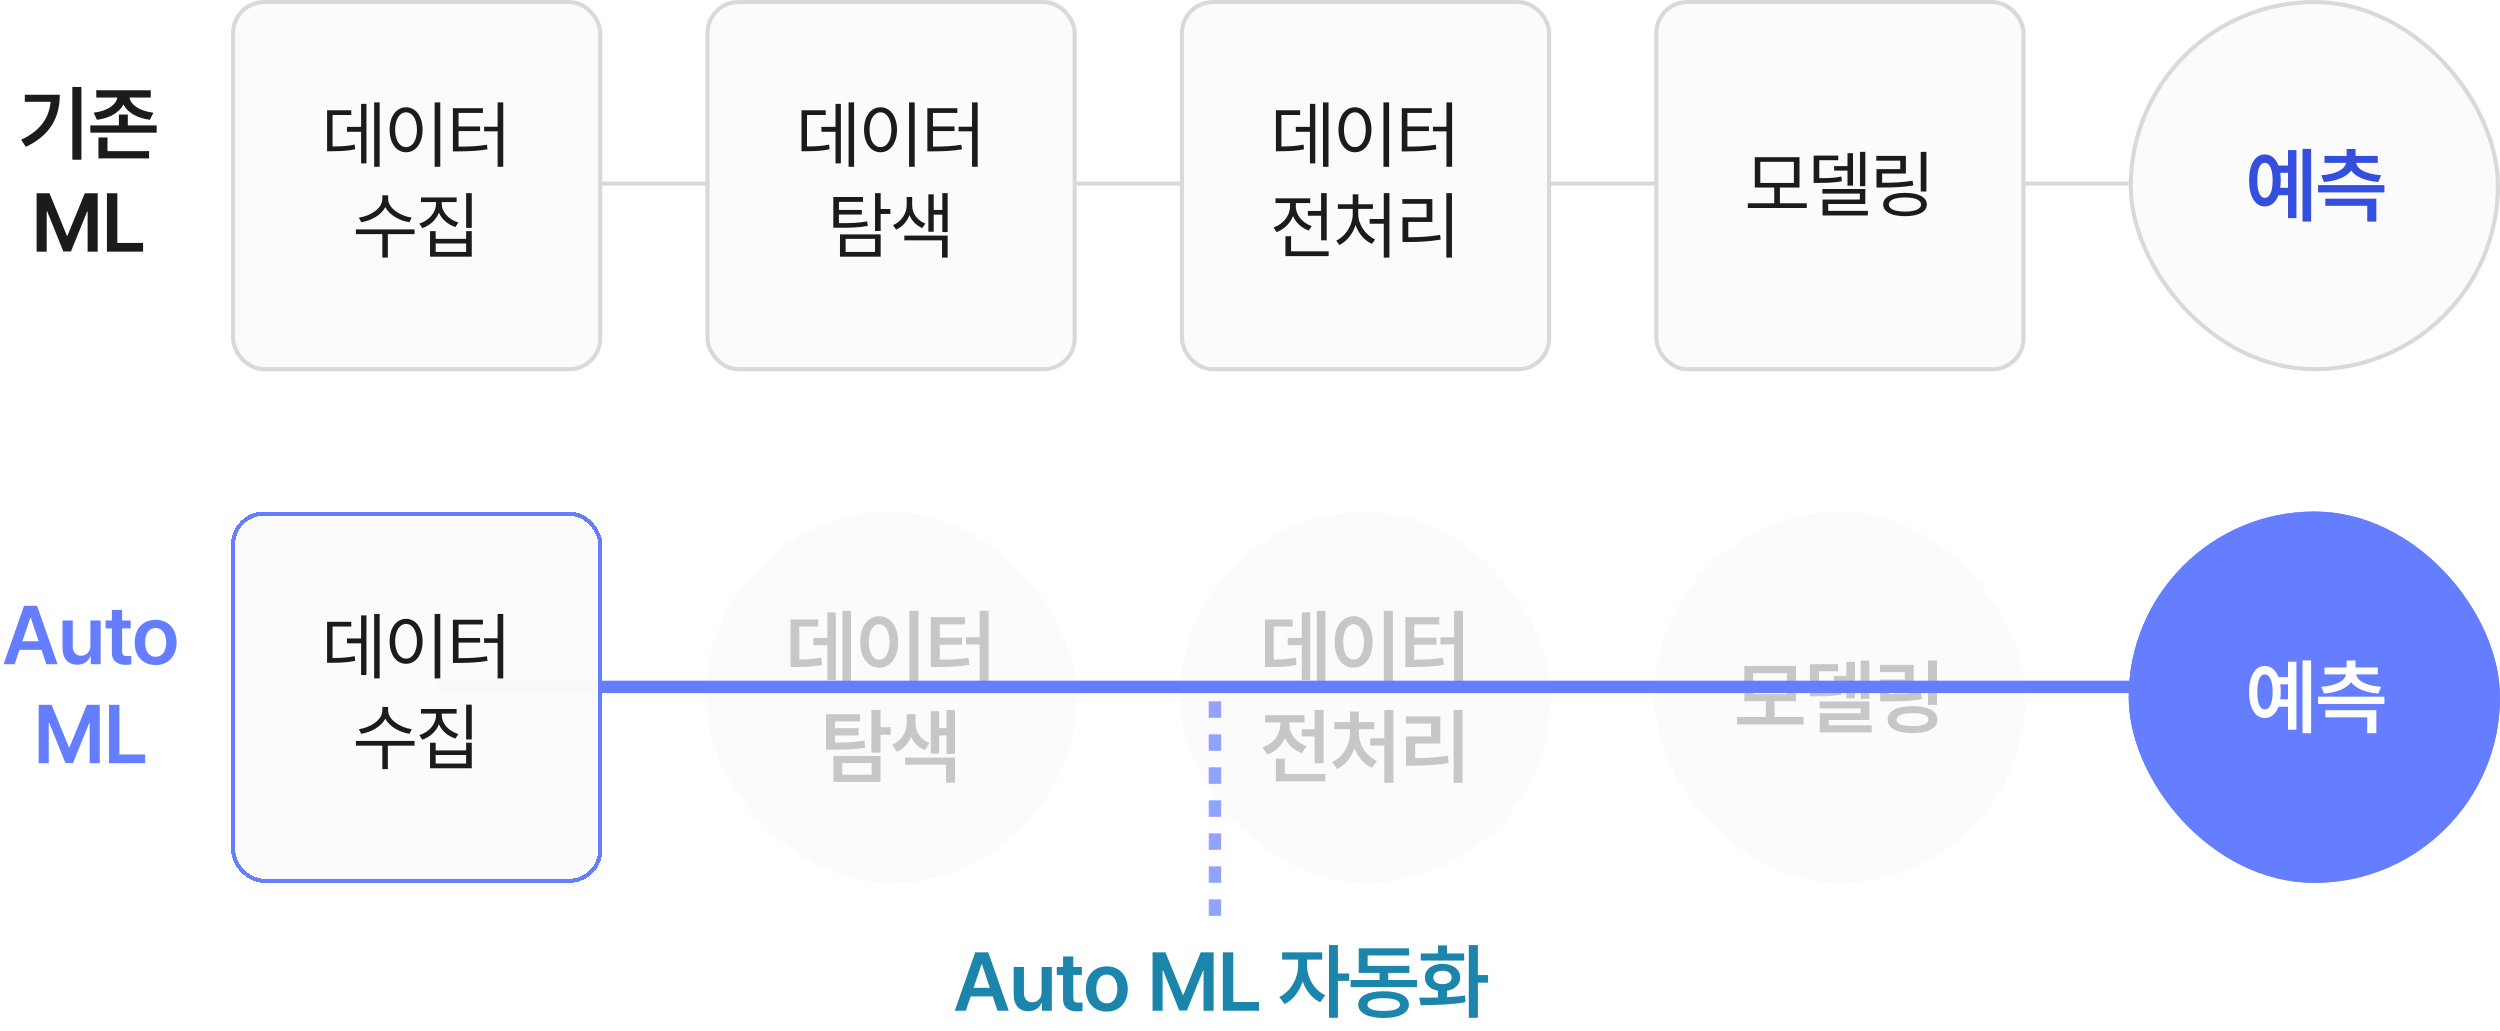 <svg width="606" height="250" viewBox="0 0 606 250" fill="none" xmlns="http://www.w3.org/2000/svg">
<g clip-path="url(#clip0_209_62)">
<line x1="106" y1="44.5" x2="516" y2="44.5" stroke="#D9D9D9"/>
<rect x="56.5" y="0.5" width="89" height="89" rx="7.5" fill="#FBFBFB" stroke="#D9D9D9"/>
<path d="M92.029 24.816V40.44H90.697V24.816H92.029ZM79.285 36.66V26.724H85.153V27.876H80.617V35.508C82.867 35.49 84.289 35.4 85.981 35.04L86.089 36.192C84.307 36.57 82.777 36.642 80.257 36.66H79.285ZM84.109 31.944V30.756H87.529V25.176H88.825V39.612H87.529V31.944H84.109ZM106.722 24.816V40.44H105.354V24.816H106.722ZM94.446 31.44C94.446 28.128 96.102 26.022 98.442 26.004C100.746 26.022 102.42 28.128 102.438 31.44C102.42 34.788 100.746 36.894 98.442 36.912C96.102 36.894 94.446 34.788 94.446 31.44ZM95.778 31.44C95.778 33.996 96.858 35.67 98.442 35.652C99.99 35.67 101.07 33.996 101.07 31.44C101.07 28.92 99.99 27.246 98.442 27.228C96.858 27.246 95.778 28.92 95.778 31.44ZM121.99 24.816V40.44H120.622V31.836H117.346V30.72H120.622V24.816H121.99ZM109.786 36.696V26.22H117.058V27.372H111.154V30.648H116.374V31.764H111.154V35.544C114.016 35.526 115.87 35.454 118.03 35.076L118.174 36.192C115.906 36.57 113.98 36.678 110.974 36.696H109.786ZM94.083 48.256C94.101 50.452 96.981 52.36 99.807 52.756L99.231 53.872C96.801 53.476 94.407 52.126 93.399 50.218C92.391 52.144 89.997 53.476 87.567 53.872L86.991 52.756C89.817 52.36 92.679 50.488 92.679 48.256V47.356H94.083V48.256ZM86.271 56.752V55.6H100.491V56.752H94.011V62.44H92.679V56.752H86.271ZM107.084 49.372C107.084 51.424 108.776 53.224 111.116 53.944L110.396 55.024C108.56 54.448 107.102 53.188 106.4 51.568C105.716 53.296 104.24 54.646 102.368 55.312L101.648 54.196C104.006 53.458 105.68 51.532 105.68 49.372V48.976H102.044V47.86H110.684V48.976H107.084V49.372ZM104.24 62.224V56.032H105.608V57.904H112.988V56.032H114.356V62.224H104.24ZM105.608 61.072H112.988V59.02H105.608V61.072ZM112.988 55.24V46.816H114.356V55.24H112.988Z" fill="#1B1B1D"/>
<path d="M19.735 21.08V38.72H17.535V21.08H19.735ZM5.135 33.88C9.735 31.68 11.875 28.7 12.275 24.68H6.015V22.96H14.495C14.475 28.22 12.435 32.68 6.255 35.6L5.135 33.88ZM36.54 21.88V23.64H31.4C31.62 25.32 33.76 26.92 37.18 27.32L36.34 29.04C33.18 28.64 30.86 27.22 29.92 25.32C28.98 27.22 26.66 28.64 23.5 29.04L22.7 27.32C26.1 26.92 28.22 25.32 28.44 23.64H23.34V21.88H36.54ZM21.9 32.16V30.4H28.82V27.76H30.98V30.4H37.98V32.16H21.9ZM23.86 38.4V33.32H26.06V36.64H36.14V38.4H23.86ZM8.879 46.84H11.999L16.199 57.12H16.359L20.559 46.84H23.679V61H21.239V51.28H21.119L17.199 60.96H15.359L11.439 51.24H11.319V61H8.879V46.84ZM25.921 61V46.84H28.441V58.88H34.681V61H25.921Z" fill="#1B1B1D"/>
<path d="M3.551 161H0.871L5.831 146.84H8.991L13.951 161H11.231L10.071 157.52H4.731L3.551 161ZM5.431 155.44H9.371L7.471 149.76H7.351L5.431 155.44ZM21.918 156.52V150.4H24.398V161H21.998V159.12H21.878C21.398 160.3 20.298 161.14 18.678 161.12C16.598 161.14 15.158 159.7 15.158 157.16V150.4H17.638V156.76C17.638 158.12 18.458 158.96 19.638 158.96C20.758 158.96 21.918 158.16 21.918 156.52ZM31.678 150.4V152.32H29.598V157.8C29.598 158.84 30.098 159.04 30.718 159.04C31.018 159.06 31.498 159.02 31.838 159V161.04C31.518 161.1 31.038 161.14 30.398 161.16C28.538 161.14 27.098 160.22 27.118 158.24V152.32H25.598V150.4H27.118V147.84H29.598V150.4H31.678ZM37.728 161.2C34.608 161.22 32.628 159.02 32.648 155.76C32.628 152.44 34.608 150.26 37.728 150.24C40.808 150.26 42.788 152.44 42.808 155.76C42.788 159.02 40.808 161.22 37.728 161.2ZM35.168 155.72C35.148 157.68 36.008 159.22 37.728 159.2C39.428 159.22 40.268 157.68 40.288 155.72C40.268 153.78 39.428 152.22 37.728 152.24C36.008 152.22 35.148 153.78 35.168 155.72ZM9.379 170.84H12.499L16.699 181.12H16.859L21.059 170.84H24.179V185H21.739V175.28H21.619L17.699 184.96H15.859L11.939 175.24H11.819V185H9.379V170.84ZM26.421 185V170.84H28.941V182.88H35.181V185H26.421Z" fill="#657DFF"/>
<rect x="171.5" y="0.5" width="89" height="89" rx="7.5" fill="#FBFBFB" stroke="#D9D9D9"/>
<path d="M207.029 24.816V40.44H205.697V24.816H207.029ZM194.285 36.66V26.724H200.153V27.876H195.617V35.508C197.867 35.49 199.289 35.4 200.981 35.04L201.089 36.192C199.307 36.57 197.777 36.642 195.257 36.66H194.285ZM199.109 31.944V30.756H202.529V25.176H203.825V39.612H202.529V31.944H199.109ZM221.722 24.816V40.44H220.354V24.816H221.722ZM209.446 31.44C209.446 28.128 211.102 26.022 213.442 26.004C215.746 26.022 217.42 28.128 217.438 31.44C217.42 34.788 215.746 36.894 213.442 36.912C211.102 36.894 209.446 34.788 209.446 31.44ZM210.778 31.44C210.778 33.996 211.858 35.67 213.442 35.652C214.99 35.67 216.07 33.996 216.07 31.44C216.07 28.92 214.99 27.246 213.442 27.228C211.858 27.246 210.778 28.92 210.778 31.44ZM236.99 24.816V40.44H235.622V31.836H232.346V30.72H235.622V24.816H236.99ZM224.786 36.696V26.22H232.058V27.372H226.154V30.648H231.374V31.764H226.154V35.544C229.016 35.526 230.87 35.454 233.03 35.076L233.174 36.192C230.906 36.57 228.98 36.678 225.974 36.696H224.786ZM209.191 47.752V48.94H203.359V50.884H208.903V52H203.359V54.088C206.419 54.106 208.147 54.052 210.199 53.656L210.379 54.772C208.201 55.15 206.401 55.222 203.179 55.204H201.991V47.752H209.191ZM203.611 62.224V56.824H213.475V62.224H203.611ZM204.979 61.072H212.107V57.904H204.979V61.072ZM212.107 55.996V46.816H213.475V50.668H215.815V51.856H213.475V55.996H212.107ZM221.112 49.876C221.112 51.64 222.3 53.422 224.316 54.196L223.56 55.276C222.084 54.664 221.004 53.512 220.464 52.144C219.888 53.656 218.754 54.988 217.224 55.672L216.468 54.592C218.538 53.692 219.78 51.64 219.78 49.876V47.752H221.112V49.876ZM219.204 58.264V57.112H229.716V62.44H228.348V58.264H219.204ZM225.036 56.176V47.104H226.332V50.884H228.42V46.816H229.716V56.248H228.42V52.036H226.332V56.176H225.036Z" fill="#1B1B1D"/>
<rect x="286.5" y="0.5" width="89" height="89" rx="7.5" fill="#FBFBFB" stroke="#D9D9D9"/>
<path d="M322.029 24.816V40.44H320.697V24.816H322.029ZM309.285 36.66V26.724H315.153V27.876H310.617V35.508C312.867 35.49 314.289 35.4 315.981 35.04L316.089 36.192C314.307 36.57 312.777 36.642 310.257 36.66H309.285ZM314.109 31.944V30.756H317.529V25.176H318.825V39.612H317.529V31.944H314.109ZM336.722 24.816V40.44H335.354V24.816H336.722ZM324.446 31.44C324.446 28.128 326.102 26.022 328.442 26.004C330.746 26.022 332.42 28.128 332.438 31.44C332.42 34.788 330.746 36.894 328.442 36.912C326.102 36.894 324.446 34.788 324.446 31.44ZM325.778 31.44C325.778 33.996 326.858 35.67 328.442 35.652C329.99 35.67 331.07 33.996 331.07 31.44C331.07 28.92 329.99 27.246 328.442 27.228C326.858 27.246 325.778 28.92 325.778 31.44ZM351.99 24.816V40.44H350.622V31.836H347.346V30.72H350.622V24.816H351.99ZM339.786 36.696V26.22H347.058V27.372H341.154V30.648H346.374V31.764H341.154V35.544C344.016 35.526 345.87 35.454 348.03 35.076L348.174 36.192C345.906 36.57 343.98 36.678 340.974 36.696H339.786ZM321.597 46.816V58.264H320.229V52.288H317.025V51.136H320.229V46.816H321.597ZM308.709 55.132C311.031 54.34 312.705 52.27 312.705 50.02V49.228H309.177V48.076H317.601V49.228H314.109V50.02C314.091 52.054 315.657 54.016 317.961 54.808L317.241 55.888C315.459 55.258 314.091 53.962 313.425 52.36C312.741 54.16 311.283 55.582 309.429 56.284L308.709 55.132ZM311.589 62.08V57.256H312.957V60.928H322.065V62.08H311.589ZM336.794 46.816V62.44H335.426V54.232H332.006V53.08H335.426V46.816H336.794ZM323.906 58.336C326.174 57.256 327.902 54.592 327.902 51.892V50.632H324.302V49.516H327.902V47.104H329.27V49.516H332.798V50.632H329.234V51.892C329.252 54.466 331.016 57.004 333.338 58.048L332.546 59.128C330.764 58.318 329.288 56.608 328.586 54.556C327.902 56.734 326.444 58.534 324.662 59.38L323.906 58.336ZM351.954 46.816V62.44H350.586V46.816H351.954ZM339.93 49.408V48.256H347.202V53.8H341.37V57.508C343.98 57.508 346.266 57.4 349.074 56.932L349.218 58.084C346.338 58.552 343.962 58.66 341.262 58.66H339.966V52.684H345.798V49.408H339.93Z" fill="#1B1B1D"/>
<rect x="401.5" y="0.5" width="89" height="89" rx="7.5" fill="#FBFBFB" stroke="#D9D9D9"/>
<path d="M437.965 49.272V50.424H423.673V49.272H430.081V45.456H425.365V38.112H436.201V45.456H431.449V49.272H437.965ZM426.697 44.34H434.833V39.228H426.697V44.34ZM452.154 36.816V45.132H450.858V36.816H452.154ZM439.626 44.34V37.716H445.602V38.832H440.994V43.188C443.136 43.206 444.594 43.134 446.358 42.792L446.466 43.944C444.558 44.268 443.028 44.34 440.598 44.34H439.626ZM441.75 46.932V45.816H452.154V49.452H443.154V51.108H452.766V52.224H441.786V48.372H450.822V46.932H441.75ZM444.594 41.352V40.272H447.834V37.14H449.166V44.988H447.834V41.352H444.594ZM466.954 36.816V46.428H465.586V36.816H466.954ZM454.822 38.94V37.788H461.986V42.072H456.226V44.304C459.016 44.304 461.086 44.232 463.606 43.8L463.786 44.952C461.158 45.384 459.016 45.456 456.154 45.456H454.858V40.992H460.618V38.94H454.822ZM456.478 49.56C456.496 47.778 458.476 46.752 461.77 46.752C465.046 46.752 467.062 47.778 467.062 49.56C467.062 51.36 465.046 52.386 461.77 52.404C458.476 52.386 456.496 51.36 456.478 49.56ZM457.846 49.56C457.864 50.658 459.34 51.288 461.77 51.288C464.2 51.288 465.676 50.658 465.658 49.56C465.676 48.498 464.2 47.85 461.77 47.868C459.34 47.85 457.864 48.498 457.846 49.56Z" fill="#1B1B1D"/>
<rect x="516.5" y="0.5" width="89" height="89" rx="44.5" fill="#FBFBFB" stroke="#D9D9D9"/>
<path d="M560.215 36.08V53.72H558.135V36.08H560.215ZM545.175 43.72C545.175 39.84 546.675 37.42 548.975 37.44C550.475 37.42 551.635 38.4 552.295 40.12H554.615V36.4H556.655V52.88H554.615V47.32H552.295C551.655 49.06 550.475 50.04 548.975 50.04C546.675 50.04 545.175 47.62 545.175 43.72ZM547.175 43.72C547.155 46.48 547.835 47.96 548.975 47.96C550.155 47.96 550.875 46.48 550.895 43.72C550.875 40.96 550.155 39.46 548.975 39.48C547.835 39.46 547.155 40.96 547.175 43.72ZM552.735 41.88C552.815 42.44 552.855 43.06 552.855 43.72C552.855 44.36 552.815 44.96 552.735 45.52H554.615V41.88H552.735ZM577.98 44.88V46.64H561.9V44.88H577.98ZM562.66 42.48C566.34 42.22 568.42 41 568.68 39.48H563.46V37.8H568.82V36.12H570.98V37.8H576.38V39.48H571.12C571.38 41 573.46 42.22 577.18 42.48L576.5 44.12C573.34 43.86 571 42.88 569.92 41.34C568.8 42.88 566.46 43.86 563.34 44.12L562.66 42.48ZM563.66 49.88V48.16H576.02V53.72H573.82V49.88H563.66Z" fill="#344EDE"/>
<g opacity="0.4">
<rect x="171" y="124" width="90" height="90" rx="45" fill="#F5F5F5"/>
<path d="M206.272 148.08V165.72H204.192V148.08H206.272ZM191.632 161.68V150.16H198.352V151.88H193.752V159.88C195.852 159.86 197.352 159.76 199.072 159.4L199.272 161.2C197.272 161.6 195.512 161.68 192.832 161.68H191.632ZM197.152 156.4V154.64H200.552V148.44H202.592V164.88H200.552V156.4H197.152ZM222.637 148.08V165.76H220.437V148.08H222.637ZM208.517 155.6C208.497 151.8 210.437 149.38 213.117 149.36C215.777 149.38 217.717 151.8 217.717 155.6C217.717 159.44 215.777 161.86 213.117 161.84C210.437 161.86 208.497 159.44 208.517 155.6ZM210.597 155.6C210.597 158.32 211.617 159.9 213.117 159.88C214.597 159.9 215.617 158.32 215.637 155.6C215.617 152.92 214.597 151.32 213.117 151.32C211.617 151.32 210.597 152.92 210.597 155.6ZM239.643 148.08V165.76H237.483V156.2H234.163V154.48H237.483V148.08H239.643ZM225.643 161.68V149.6H233.883V151.36H227.803V154.56H233.203V156.28H227.803V159.92C230.503 159.88 232.503 159.8 234.763 159.44L235.003 161.16C232.423 161.58 230.163 161.68 227.003 161.68H225.643ZM208.475 173.12V174.88H202.395V176.52H208.115V178.28H202.395V180C205.435 180 207.355 179.92 209.515 179.52L209.755 181.24C207.335 181.66 205.235 181.72 201.635 181.72H200.235V173.12H208.475ZM202.035 189.52V183.24H213.435V189.52H202.035ZM204.155 187.76H211.275V184.96H204.155V187.76ZM211.235 182.44V172.08H213.435V176.28H215.915V178.12H213.435V182.44H211.235ZM221.92 175.28C221.9 177.26 223 179.2 225.32 180.12L224.16 181.8C222.6 181.18 221.5 180.02 220.86 178.6C220.22 180.18 219.06 181.52 217.4 182.24L216.24 180.56C218.66 179.52 219.8 177.28 219.8 175.28V173.12H221.92V175.28ZM219.4 185.36V183.64H231.48V189.72H229.32V185.36H219.4ZM225.64 182.68V172.4H227.64V176.48H229.44V172.12H231.48V182.76H229.44V178.28H227.64V182.68H225.64Z" fill="#1B1B1D" fill-opacity="0.6"/>
</g>
<g opacity="0.4">
<rect x="286" y="124" width="90" height="90" rx="45" fill="#F5F5F5"/>
<path d="M321.272 148.08V165.72H319.192V148.08H321.272ZM306.632 161.68V150.16H313.352V151.88H308.752V159.88C310.852 159.86 312.352 159.76 314.072 159.4L314.272 161.2C312.272 161.6 310.512 161.68 307.832 161.68H306.632ZM312.152 156.4V154.64H315.552V148.44H317.592V164.88H315.552V156.4H312.152ZM337.637 148.08V165.76H335.437V148.08H337.637ZM323.517 155.6C323.497 151.8 325.437 149.38 328.117 149.36C330.777 149.38 332.717 151.8 332.717 155.6C332.717 159.44 330.777 161.86 328.117 161.84C325.437 161.86 323.497 159.44 323.517 155.6ZM325.597 155.6C325.597 158.32 326.617 159.9 328.117 159.88C329.597 159.9 330.617 158.32 330.637 155.6C330.617 152.92 329.597 151.32 328.117 151.32C326.617 151.32 325.597 152.92 325.597 155.6ZM354.643 148.08V165.76H352.483V156.2H349.163V154.48H352.483V148.08H354.643ZM340.643 161.68V149.6H348.883V151.36H342.803V154.56H348.203V156.28H342.803V159.92C345.503 159.88 347.503 159.8 349.763 159.44L350.003 161.16C347.423 161.58 345.163 161.68 342.003 161.68H340.643ZM320.832 172.12V185H318.672V178.52H315.552V176.76H318.672V172.12H320.832ZM306.032 181.16C308.832 180.26 310.332 177.94 310.352 175.6V175.12H306.672V173.36H316.192V175.12H312.552V175.6C312.552 177.74 313.972 179.94 316.712 180.84L315.592 182.56C313.632 181.9 312.232 180.54 311.472 178.88C310.692 180.72 309.232 182.2 307.152 182.92L306.032 181.16ZM309.272 189.4V183.88H311.432V187.64H321.272V189.4H309.272ZM337.757 172.08V189.76H335.557V180.72H332.157V178.96H335.557V172.08H337.757ZM322.917 184.72C325.657 183.48 327.217 180.46 327.237 177.68V176.76H323.437V175.04H327.237V172.48H329.397V175.04H333.117V176.76H329.397V177.68C329.377 180.36 330.977 183.2 333.757 184.44L332.597 186.12C330.577 185.26 329.097 183.48 328.317 181.36C327.557 183.6 326.097 185.5 324.077 186.4L322.917 184.72ZM354.523 172.08V189.76H352.363V172.08H354.523ZM340.803 185.6V178.52H346.883V175.4H340.803V173.64H349.123V180.24H343.043V183.8C345.823 183.78 348.203 183.64 350.963 183.2L351.163 184.96C348.163 185.48 345.523 185.58 342.363 185.6H340.803Z" fill="#1B1B1D" fill-opacity="0.6"/>
</g>
<g opacity="0.4">
<rect x="401" y="124" width="90" height="90" rx="45" fill="#F5F5F5"/>
<path d="M437.192 173.8V175.6H421.072V173.8H428.032V169.96H422.832V161.44H435.352V169.96H430.152V173.8H437.192ZM424.952 168.24H433.192V163.2H424.952V168.24ZM453.117 160.12V169.4H451.037V160.12H453.117ZM438.717 168.8V161H445.557V162.72H440.917V167.04C443.017 167.04 444.477 166.98 446.197 166.68L446.317 168.4C444.337 168.74 442.677 168.8 439.917 168.8H438.717ZM441.077 171.72V170.04H453.117V174.52H443.277V175.8H453.717V177.52H441.117V172.88H450.997V171.72H441.077ZM444.517 165.52V163.84H447.557V160.44H449.637V169.28H447.557V165.52H444.517ZM469.523 160.12V170.88H467.363V160.12H469.523ZM455.723 162.92V161.16H463.883V166.36H457.883V168.24C460.903 168.2 463.063 168.12 465.603 167.72L465.883 169.48C463.083 169.94 460.683 170.02 457.283 170H455.763V164.72H461.723V162.92H455.723ZM457.563 174.44C457.563 172.36 459.843 171.18 463.603 171.16C467.343 171.18 469.643 172.36 469.643 174.44C469.643 176.52 467.343 177.72 463.603 177.72C459.843 177.72 457.563 176.52 457.563 174.44ZM459.723 174.44C459.723 175.48 461.103 176.02 463.603 176C466.083 176.02 467.463 175.48 467.483 174.44C467.463 173.42 466.083 172.88 463.603 172.88C461.103 172.88 459.723 173.42 459.723 174.44Z" fill="#1B1B1D" fill-opacity="0.6"/>
</g>
<g filter="url(#filter0_d_209_62)">
<line x1="106" y1="166.5" x2="562" y2="166.5" stroke="#657DFF" stroke-width="3"/>
</g>
<g filter="url(#filter1_d_209_62)">
<rect x="516" y="124" width="90" height="90" rx="45" fill="#657DFF"/>
<rect x="517.5" y="125.5" width="87" height="87" rx="43.5" stroke="#657DFF" stroke-width="3"/>
</g>
<path d="M560.215 160.08V177.72H558.135V160.08H560.215ZM545.175 167.72C545.175 163.84 546.675 161.42 548.975 161.44C550.475 161.42 551.635 162.4 552.295 164.12H554.615V160.4H556.655V176.88H554.615V171.32H552.295C551.655 173.06 550.475 174.04 548.975 174.04C546.675 174.04 545.175 171.62 545.175 167.72ZM547.175 167.72C547.155 170.48 547.835 171.96 548.975 171.96C550.155 171.96 550.875 170.48 550.895 167.72C550.875 164.96 550.155 163.46 548.975 163.48C547.835 163.46 547.155 164.96 547.175 167.72ZM552.735 165.88C552.815 166.44 552.855 167.06 552.855 167.72C552.855 168.36 552.815 168.96 552.735 169.52H554.615V165.88H552.735ZM577.98 168.88V170.64H561.9V168.88H577.98ZM562.66 166.48C566.34 166.22 568.42 165 568.68 163.48H563.46V161.8H568.82V160.12H570.98V161.8H576.38V163.48H571.12C571.38 165 573.46 166.22 577.18 166.48L576.5 168.12C573.34 167.86 571 166.88 569.92 165.34C568.8 166.88 566.46 167.86 563.34 168.12L562.66 166.48ZM563.66 173.88V172.16H576.02V177.72H573.82V173.88H563.66Z" fill="white"/>
<g filter="url(#filter2_d_209_62)">
<rect x="56" y="124" width="90" height="90" rx="8" fill="#FBFBFB" fill-opacity="0.984" shape-rendering="crispEdges"/>
<rect x="56.5" y="124.5" width="89" height="89" rx="7.5" stroke="#657DFF" shape-rendering="crispEdges"/>
</g>
<path d="M92.029 148.816V164.44H90.697V148.816H92.029ZM79.285 160.66V150.724H85.153V151.876H80.617V159.508C82.867 159.49 84.289 159.4 85.981 159.04L86.089 160.192C84.307 160.57 82.777 160.642 80.257 160.66H79.285ZM84.109 155.944V154.756H87.529V149.176H88.825V163.612H87.529V155.944H84.109ZM106.722 148.816V164.44H105.354V148.816H106.722ZM94.446 155.44C94.446 152.128 96.102 150.022 98.442 150.004C100.746 150.022 102.42 152.128 102.438 155.44C102.42 158.788 100.746 160.894 98.442 160.912C96.102 160.894 94.446 158.788 94.446 155.44ZM95.778 155.44C95.778 157.996 96.858 159.67 98.442 159.652C99.99 159.67 101.07 157.996 101.07 155.44C101.07 152.92 99.99 151.246 98.442 151.228C96.858 151.246 95.778 152.92 95.778 155.44ZM121.99 148.816V164.44H120.622V155.836H117.346V154.72H120.622V148.816H121.99ZM109.786 160.696V150.22H117.058V151.372H111.154V154.648H116.374V155.764H111.154V159.544C114.016 159.526 115.87 159.454 118.03 159.076L118.174 160.192C115.906 160.57 113.98 160.678 110.974 160.696H109.786ZM94.083 172.256C94.101 174.452 96.981 176.36 99.807 176.756L99.231 177.872C96.801 177.476 94.407 176.126 93.399 174.218C92.391 176.144 89.997 177.476 87.567 177.872L86.991 176.756C89.817 176.36 92.679 174.488 92.679 172.256V171.356H94.083V172.256ZM86.271 180.752V179.6H100.491V180.752H94.011V186.44H92.679V180.752H86.271ZM107.084 173.372C107.084 175.424 108.776 177.224 111.116 177.944L110.396 179.024C108.56 178.448 107.102 177.188 106.4 175.568C105.716 177.296 104.24 178.646 102.368 179.312L101.648 178.196C104.006 177.458 105.68 175.532 105.68 173.372V172.976H102.044V171.86H110.684V172.976H107.084V173.372ZM104.24 186.224V180.032H105.608V181.904H112.988V180.032H114.356V186.224H104.24ZM105.608 185.072H112.988V183.02H105.608V185.072ZM112.988 179.24V170.816H114.356V179.24H112.988Z" fill="#1B1B1D"/>
<path d="M234.117 245H231.437L236.397 230.84H239.557L244.517 245H241.797L240.637 241.52H235.297L234.117 245ZM235.997 239.44H239.937L238.037 233.76H237.917L235.997 239.44ZM252.484 240.52V234.4H254.964V245H252.564V243.12H252.444C251.964 244.3 250.864 245.14 249.244 245.12C247.164 245.14 245.724 243.7 245.724 241.16V234.4H248.204V240.76C248.204 242.12 249.024 242.96 250.204 242.96C251.324 242.96 252.484 242.16 252.484 240.52ZM262.244 234.4V236.32H260.164V241.8C260.164 242.84 260.664 243.04 261.284 243.04C261.584 243.06 262.064 243.02 262.404 243V245.04C262.084 245.1 261.604 245.14 260.964 245.16C259.104 245.14 257.664 244.22 257.684 242.24V236.32H256.164V234.4H257.684V231.84H260.164V234.4H262.244ZM268.294 245.2C265.174 245.22 263.194 243.02 263.214 239.76C263.194 236.44 265.174 234.26 268.294 234.24C271.374 234.26 273.354 236.44 273.374 239.76C273.354 243.02 271.374 245.22 268.294 245.2ZM265.734 239.72C265.714 241.68 266.574 243.22 268.294 243.2C269.994 243.22 270.834 241.68 270.854 239.72C270.834 237.78 269.994 236.22 268.294 236.24C266.574 236.22 265.714 237.78 265.734 239.72ZM279.381 230.84H282.501L286.701 241.12H286.861L291.061 230.84H294.181V245H291.741V235.28H291.621L287.701 244.96H285.861L281.941 235.24H281.821V245H279.381V230.84ZM296.422 245V230.84H298.942V242.88H305.182V245H296.422ZM316.827 234.08C316.807 236.82 318.447 239.94 321.227 241.24L320.027 242.96C318.027 242.02 316.567 240.12 315.767 237.9C314.967 240.34 313.427 242.42 311.387 243.4L310.107 241.68C312.927 240.34 314.647 237.04 314.667 234.08V232.6H310.787V230.84H320.507V232.6H316.827V234.08ZM322.147 246.72V229.08H324.307V235.96H327.027V237.76H324.307V246.72H322.147ZM343.473 237.56V239.28H327.393V237.56H334.393V235.84H329.353V229.88H341.553V231.6H331.513V234.12H341.633V235.84H336.513V237.56H343.473ZM329.233 243.52C329.253 241.44 331.573 240.28 335.393 240.28C339.213 240.28 341.513 241.44 341.513 243.52C341.513 245.56 339.213 246.74 335.393 246.76C331.573 246.74 329.253 245.56 329.233 243.52ZM331.473 243.52C331.453 244.54 332.833 245.06 335.393 245.04C337.933 245.06 339.333 244.54 339.353 243.52C339.333 242.5 337.933 241.96 335.393 241.96C332.833 241.96 331.453 242.5 331.473 243.52ZM358.238 229.08V236.36H360.718V238.2H358.238V246.72H356.038V229.08H358.238ZM344.038 241.84C345.378 241.84 346.938 241.84 348.558 241.8V240.14C346.638 239.82 345.378 238.62 345.398 236.96C345.378 234.96 347.138 233.64 349.678 233.64C352.178 233.64 353.958 234.96 353.958 236.96C353.958 238.62 352.678 239.82 350.758 240.16V241.72C352.238 241.64 353.718 241.52 355.118 241.32L355.238 242.92C351.458 243.6 347.378 243.62 344.358 243.64L344.038 241.84ZM344.398 232.84V231.12H348.558V229.16H350.758V231.12H354.918V232.84H344.398ZM347.438 236.96C347.438 237.96 348.338 238.56 349.678 238.56C350.998 238.56 351.878 237.96 351.878 236.96C351.878 235.92 350.998 235.3 349.678 235.32C348.338 235.3 347.438 235.92 347.438 236.96Z" fill="#1B85AB"/>
<line x1="294.5" y1="222" x2="294.5" y2="168" stroke="#657DFF" stroke-opacity="0.7" stroke-width="3" stroke-dasharray="4 4"/>
</g>
<defs>
<filter id="filter0_d_209_62" x="36" y="95" width="596" height="143" filterUnits="userSpaceOnUse" color-interpolation-filters="sRGB">
<feFlood flood-opacity="0" result="BackgroundImageFix"/>
<feColorMatrix in="SourceAlpha" type="matrix" values="0 0 0 0 0 0 0 0 0 0 0 0 0 0 0 0 0 0 127 0" result="hardAlpha"/>
<feOffset/>
<feGaussianBlur stdDeviation="35"/>
<feComposite in2="hardAlpha" operator="out"/>
<feColorMatrix type="matrix" values="0 0 0 0 0.396 0 0 0 0 0.49 0 0 0 0 1 0 0 0 0.25 0"/>
<feBlend mode="normal" in2="BackgroundImageFix" result="effect1_dropShadow_209_62"/>
<feBlend mode="normal" in="SourceGraphic" in2="effect1_dropShadow_209_62" result="shape"/>
</filter>
<filter id="filter1_d_209_62" x="446" y="54" width="230" height="230" filterUnits="userSpaceOnUse" color-interpolation-filters="sRGB">
<feFlood flood-opacity="0" result="BackgroundImageFix"/>
<feColorMatrix in="SourceAlpha" type="matrix" values="0 0 0 0 0 0 0 0 0 0 0 0 0 0 0 0 0 0 127 0" result="hardAlpha"/>
<feOffset/>
<feGaussianBlur stdDeviation="35"/>
<feComposite in2="hardAlpha" operator="out"/>
<feColorMatrix type="matrix" values="0 0 0 0 0.396 0 0 0 0 0.49 0 0 0 0 1 0 0 0 0.25 0"/>
<feBlend mode="normal" in2="BackgroundImageFix" result="effect1_dropShadow_209_62"/>
<feBlend mode="normal" in="SourceGraphic" in2="effect1_dropShadow_209_62" result="shape"/>
</filter>
<filter id="filter2_d_209_62" x="6" y="74" width="190" height="190" filterUnits="userSpaceOnUse" color-interpolation-filters="sRGB">
<feFlood flood-opacity="0" result="BackgroundImageFix"/>
<feColorMatrix in="SourceAlpha" type="matrix" values="0 0 0 0 0 0 0 0 0 0 0 0 0 0 0 0 0 0 127 0" result="hardAlpha"/>
<feOffset/>
<feGaussianBlur stdDeviation="25"/>
<feComposite in2="hardAlpha" operator="out"/>
<feColorMatrix type="matrix" values="0 0 0 0 0.396 0 0 0 0 0.49 0 0 0 0 1 0 0 0 0.15 0"/>
<feBlend mode="normal" in2="BackgroundImageFix" result="effect1_dropShadow_209_62"/>
<feBlend mode="normal" in="SourceGraphic" in2="effect1_dropShadow_209_62" result="shape"/>
</filter>
<clipPath id="clip0_209_62">
<rect width="606" height="250" fill="white"/>
</clipPath>
</defs>
</svg>
